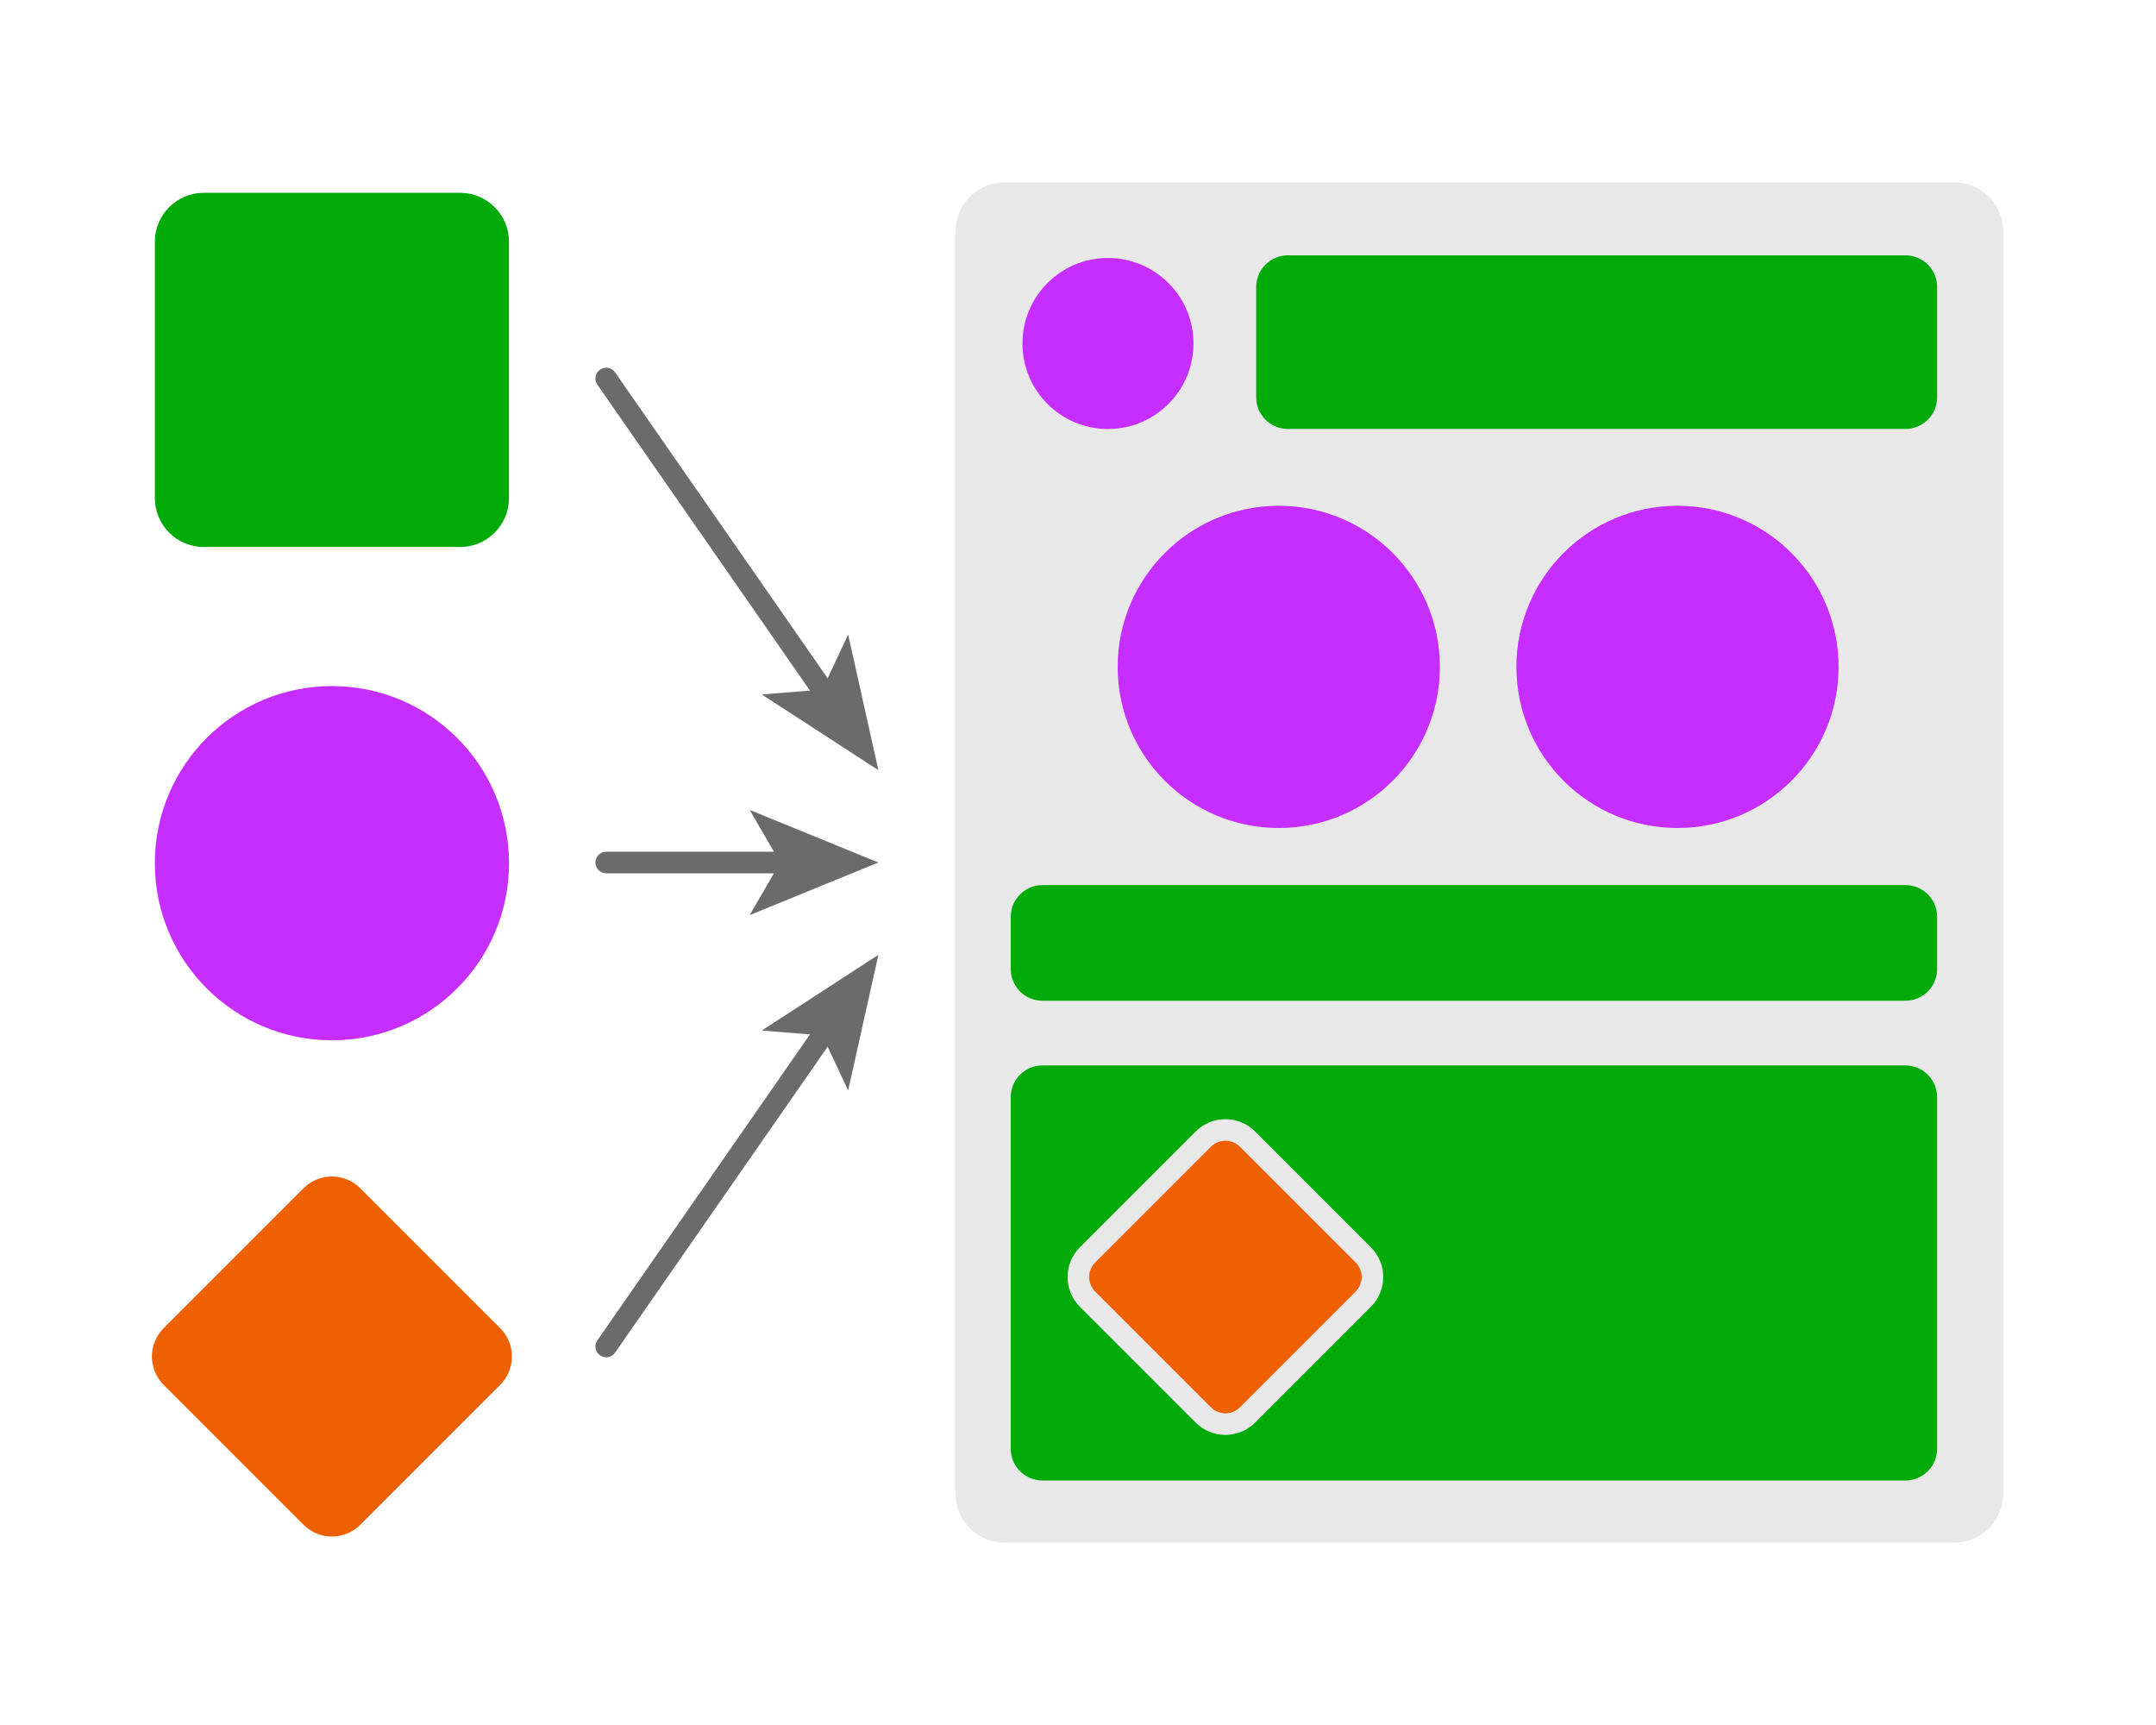<?xml version="1.0" encoding="utf-8"?>
<!-- Generator: Adobe Illustrator 25.2.1, SVG Export Plug-In . SVG Version: 6.00 Build 0)  -->
<svg version="1.1" id="Layer_1" xmlns="http://www.w3.org/2000/svg" xmlns:xlink="http://www.w3.org/1999/xlink" x="0px" y="0px"
	 width="500px" height="400px" viewBox="0 0 500 400" style="enable-background:new 0 0 500 400;" xml:space="preserve">
<style type="text/css">
	.st0{fill:#E8E8E8;}
	.st1{fill:none;}
	.st2{fill:#00AA08;}
	.st3{fill:#EF6100;}
	.st4{fill:#EF6100;stroke:#E8E8E8;stroke-width:5;stroke-miterlimit:10;}
	.st5{fill:#C62EFF;}
	.st6{fill:none;stroke:#6B6B6B;stroke-width:5;stroke-linecap:round;stroke-linejoin:round;}
	.st7{fill:#6B6B6B;}
</style>
<path class="st0" d="M453.23,357.71H232.94c-6.27,0-11.35-5.08-11.35-11.35V53.65c0-6.27,5.08-11.35,11.35-11.35h220.29
	c6.27,0,11.35,5.08,11.35,11.35v292.71C464.58,352.62,459.5,357.71,453.23,357.71z"/>
<path class="st2" d="M106.69,126.84H47.26c-6.27,0-11.35-5.08-11.35-11.35V56.06c0-6.27,5.08-11.35,11.35-11.35h59.43
	c6.27,0,11.35,5.08,11.35,11.35v59.43C118.04,121.76,112.96,126.84,106.69,126.84z"/>
<path class="st2" d="M441.88,99.47h-143.2c-4.06,0-7.36-3.29-7.36-7.36V66.57c0-4.06,3.29-7.36,7.36-7.36h143.2
	c4.06,0,7.36,3.29,7.36,7.36v25.55C449.24,96.18,445.94,99.47,441.88,99.47z"/>
<path class="st2" d="M441.88,232.06H241.76c-4.06,0-7.36-3.29-7.36-7.36v-12.1c0-4.06,3.29-7.36,7.36-7.36h200.12
	c4.06,0,7.36,3.29,7.36,7.36v12.1C449.24,228.77,445.94,232.06,441.88,232.06z"/>
<path class="st2" d="M441.88,343.3H241.76c-4.06,0-7.36-3.29-7.36-7.36v-81.52c0-4.06,3.29-7.36,7.36-7.36h200.12
	c4.06,0,7.36,3.29,7.36,7.36v81.52C449.24,340,445.94,343.3,441.88,343.3z"/>
<path class="st3" d="M83.56,275.54l32.43,32.43c3.64,3.64,3.64,9.53,0,13.17l-32.43,32.43c-3.64,3.64-9.53,3.64-13.17,0
	l-32.43-32.43c-3.64-3.64-3.64-9.53,0-13.17l32.43-32.43C74.03,271.9,79.92,271.9,83.56,275.54z"/>
<path class="st4" d="M289.32,264.15l26.84,26.84c2.84,2.84,2.84,7.43,0,10.27l-26.84,26.84c-2.84,2.84-7.43,2.84-10.27,0
	l-26.84-26.84c-2.84-2.84-2.84-7.43,0-10.27l26.84-26.84C281.88,261.31,286.48,261.31,289.32,264.15z"/>
<circle class="st5" cx="256.95" cy="79.65" r="19.83"/>
<circle class="st5" cx="76.98" cy="200.16" r="41.07"/>
<circle class="st5" cx="389.03" cy="154.64" r="37.36"/>
<circle class="st5" cx="296.56" cy="154.64" r="37.36"/>
<g>
	<g>
		<line class="st6" x1="140.59" y1="87.77" x2="191.62" y2="161.2"/>
		<g>
			<polygon class="st7" points="203.71,178.59 176.66,161.04 190.72,159.9 196.69,147.12 			"/>
		</g>
	</g>
</g>
<g>
	<g>
		<line class="st6" x1="140.59" y1="200" x2="182.53" y2="200"/>
		<g>
			<polygon class="st7" points="203.71,200 173.86,212.2 180.94,200 173.86,187.81 			"/>
		</g>
	</g>
</g>
<g>
	<g>
		<line class="st6" x1="140.59" y1="312.23" x2="191.62" y2="238.8"/>
		<g>
			<polygon class="st7" points="203.71,221.41 196.69,252.88 190.72,240.1 176.66,238.96 			"/>
		</g>
	</g>
</g>
</svg>
